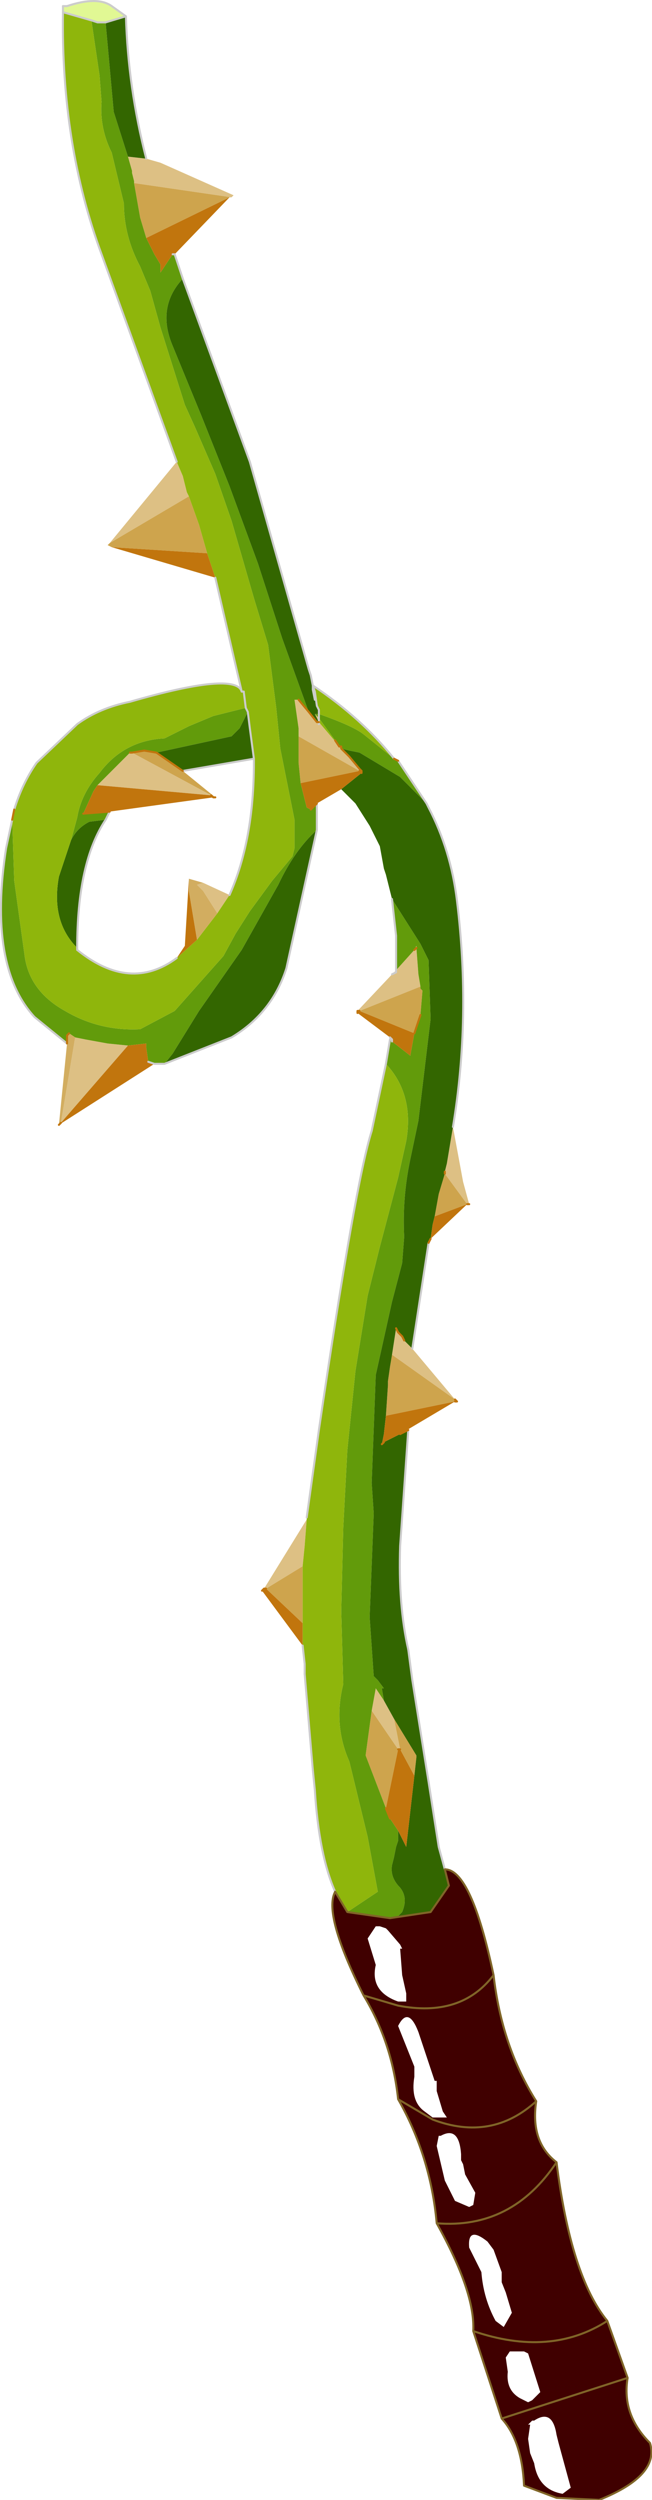 <?xml version="1.0" encoding="UTF-8" standalone="no"?>
<svg xmlns:xlink="http://www.w3.org/1999/xlink" height="61.45px" width="16.05px" xmlns="http://www.w3.org/2000/svg">
  <g transform="matrix(1.0, 0.0, 0.0, 1.0, 0.0, 0.0)">
    <path d="M5.7 4.85 L3.3 4.5 3.3 4.45 3.25 4.25 3.25 4.2 3.15 3.85 3.6 3.9 3.95 4.0 5.75 4.8 5.7 4.85 M11.15 27.7 L11.4 29.05 11.55 29.6 11.5 29.6 10.95 28.85 10.95 28.8 11.0 28.6 11.15 27.7 M10.15 33.15 L11.2 34.4 9.65 33.3 9.75 32.65 9.8 32.75 9.9 32.85 9.95 32.95 10.15 33.15 M6.5 39.05 L7.55 37.35 7.55 37.3 7.55 37.35 7.5 38.0 7.45 38.5 6.55 39.05 6.5 39.05 M8.8 24.85 L9.65 23.95 9.75 23.85 10.2 23.35 10.25 23.3 10.3 23.95 10.35 24.25 8.85 24.85 8.8 24.85 M2.7 13.35 L4.35 11.35 4.5 11.7 4.6 12.1 4.65 12.2 2.7 13.35 M7.6 17.5 L7.8 17.75 7.85 17.8 7.85 17.75 7.75 17.55 7.85 17.65 7.85 17.75 8.4 18.4 8.7 18.75 8.6 18.6 8.85 18.9 8.9 18.95 8.85 18.95 7.35 18.1 7.35 17.9 7.25 17.2 7.35 17.2 7.6 17.5 M5.65 22.0 L5.35 22.45 5.0 21.9 4.85 21.75 5.0 21.7 5.65 22.0 M9.65 23.95 L9.75 23.9 9.75 23.85 9.75 23.9 9.65 23.95 M3.25 18.5 L5.2 19.55 2.4 19.3 2.65 19.05 2.75 18.95 3.2 18.5 3.25 18.5 M3.15 25.7 L1.5 27.6 1.85 25.5 2.1 25.55 2.65 25.65 3.15 25.7 M9.15 42.05 L9.25 41.5 9.45 41.8 9.7 42.25 9.85 43.0 9.8 43.0 9.15 42.05" fill="#ddc084" fill-rule="evenodd" stroke="none"/>
    <path d="M5.7 4.85 L5.65 4.85 3.6 5.85 3.45 5.35 3.3 4.5 5.7 4.85 M11.2 34.4 L11.25 34.45 11.2 34.45 9.5 34.8 9.55 34.05 9.55 33.95 9.6 33.6 9.65 33.3 11.2 34.4 M2.75 13.45 L2.65 13.4 2.7 13.35 4.65 12.2 4.9 12.9 5.1 13.6 2.75 13.45 M7.35 18.1 L8.85 18.95 7.4 19.25 7.35 18.75 7.35 18.7 7.35 18.1 M10.35 24.25 L10.35 24.3 10.4 24.35 10.35 24.95 10.25 25.25 10.2 25.4 8.85 24.85 10.35 24.25 M3.85 18.5 L4.5 18.95 5.3 19.6 5.25 19.6 5.2 19.55 3.25 18.5 3.55 18.45 3.85 18.5 M10.7 29.9 L10.8 29.35 10.95 28.85 11.5 29.6 10.7 29.9 M9.5 44.45 L9.0 43.15 9.15 42.05 9.8 43.0 9.5 44.45 M9.7 42.25 L10.25 43.15 10.25 43.2 10.2 43.65 9.85 43.0 9.7 42.25 M7.45 38.5 L7.45 39.0 7.45 39.9 6.55 39.05 7.45 38.5" fill="#cea44d" fill-rule="evenodd" stroke="none"/>
    <path d="M3.3 4.5 L3.45 5.35 3.6 5.85 3.8 6.25 3.95 6.5 3.95 6.7 4.25 6.25 4.3 6.25 4.5 6.85 Q3.85 7.55 4.25 8.5 L4.95 10.2 5.65 11.95 6.35 13.85 6.95 15.7 7.6 17.5 7.35 17.2 7.25 17.2 7.35 17.9 7.35 18.1 7.35 18.7 7.35 18.75 7.4 19.25 7.55 19.85 7.65 19.9 7.8 19.75 7.8 20.4 Q7.25 20.9 6.85 21.75 L5.95 23.35 4.9 24.85 4.25 25.9 4.05 26.15 3.9 26.15 3.8 26.15 3.65 26.1 3.6 25.75 3.6 25.65 3.15 25.7 2.65 25.65 2.1 25.55 1.85 25.5 1.7 25.4 1.65 25.45 1.65 25.6 1.65 25.65 0.85 25.0 Q-0.3 23.75 0.15 20.85 L0.3 20.15 0.35 21.65 0.6 23.45 Q0.7 24.35 1.6 24.85 2.45 25.35 3.45 25.3 L4.3 24.85 5.5 23.5 5.8 22.95 6.15 22.4 6.7 21.65 7.2 21.05 7.25 20.85 7.25 20.15 6.9 18.4 6.8 17.4 6.6 15.85 6.25 14.7 5.7 12.8 5.3 11.65 4.8 10.5 4.55 9.95 3.95 8.05 3.7 7.15 3.45 6.55 Q3.05 5.8 3.05 5.0 L2.75 3.75 Q2.45 3.15 2.5 2.5 L2.45 1.85 2.25 0.5 2.4 0.55 2.6 0.55 2.8 2.75 3.15 3.85 3.25 4.2 3.25 4.25 3.3 4.45 3.3 4.5 M9.7 18.65 L9.8 18.7 10.5 19.75 9.85 19.1 8.85 18.5 8.6 18.45 8.4 18.4 8.4 18.35 8.35 18.35 8.25 18.2 7.85 17.65 7.75 17.55 7.85 17.55 7.85 17.65 7.85 17.55 Q8.7 17.85 8.95 18.05 L9.7 18.65 M9.5 26.15 L9.6 25.55 9.65 25.55 9.65 25.6 10.1 25.95 10.2 25.4 10.25 25.25 10.2 25.4 10.25 25.25 10.35 24.95 10.4 24.35 10.35 24.3 10.35 24.25 10.3 23.95 10.25 23.3 10.25 23.25 10.2 23.35 9.75 23.85 9.75 23.0 9.65 22.1 10.35 23.2 10.55 23.6 10.6 25.05 10.3 27.55 10.1 28.5 Q9.9 29.45 9.95 30.4 L9.9 31.05 9.65 32.0 9.25 33.8 9.15 36.45 9.2 37.2 9.1 39.75 9.2 41.2 9.3 41.3 9.45 41.5 9.4 41.5 9.45 41.8 9.25 41.5 9.15 42.05 9.0 43.15 9.5 44.45 9.6 44.7 9.8 45.0 9.8 45.25 9.75 45.4 9.7 45.65 9.65 45.85 Q9.6 46.15 9.85 46.4 10.05 46.65 9.9 47.0 L9.8 47.1 9.6 47.15 8.55 47.0 9.3 46.5 9.05 45.15 8.6 43.3 Q8.2 42.4 8.45 41.4 L8.4 39.6 8.45 37.55 8.55 35.65 8.75 33.7 9.05 31.85 9.35 30.65 9.8 28.95 10.0 28.05 Q10.2 26.9 9.5 26.15 M6.05 17.4 L6.1 17.5 5.9 17.9 5.7 18.1 3.85 18.5 3.55 18.45 3.25 18.5 3.2 18.5 2.75 18.95 2.65 19.05 2.4 19.3 2.3 19.45 2.05 20.0 2.7 19.95 2.6 20.15 2.2 20.2 Q1.9 20.35 1.75 20.65 L1.9 20.1 Q2.0 19.5 2.45 19.0 3.05 18.2 4.05 18.15 L4.65 17.85 5.25 17.6 6.05 17.4" fill="#629b0b" fill-rule="evenodd" stroke="none"/>
    <path d="M1.55 0.3 L1.55 0.15 1.65 0.15 Q2.4 -0.1 2.75 0.15 L3.1 0.4 2.6 0.55 2.4 0.55 2.25 0.5 1.55 0.3" fill="#e1f894" fill-rule="evenodd" stroke="none"/>
    <path d="M4.5 6.85 L6.15 11.35 7.6 16.45 7.65 16.6 7.7 16.85 7.7 16.95 7.75 17.2 7.8 17.35 7.85 17.45 7.85 17.55 7.75 17.55 7.85 17.75 7.8 17.75 7.85 17.75 7.85 17.8 7.8 17.75 7.6 17.5 6.95 15.7 6.35 13.85 5.65 11.95 4.95 10.2 4.25 8.5 Q3.85 7.55 4.5 6.85 M10.5 19.75 L10.55 19.85 Q11.1 20.9 11.25 22.15 11.6 25.0 11.15 27.7 L11.0 28.6 10.95 28.8 10.95 28.85 10.8 29.35 10.7 29.9 10.65 30.1 10.6 30.45 10.55 30.55 10.15 33.15 9.95 32.95 9.9 32.85 9.8 32.75 9.75 32.65 9.65 33.3 9.6 33.6 9.55 33.95 9.55 34.05 9.5 34.8 9.45 35.25 9.4 35.5 9.45 35.45 9.85 35.25 10.05 35.15 9.85 38.0 Q9.8 39.45 10.05 40.55 L10.15 41.3 10.55 43.8 10.8 45.4 10.95 45.95 11.05 46.35 10.6 47.0 9.6 47.15 9.8 47.1 9.9 47.0 Q10.05 46.65 9.85 46.4 9.6 46.15 9.65 45.85 L9.7 45.65 9.75 45.4 9.8 45.25 9.8 45.0 10.0 45.4 10.2 43.65 10.25 43.2 10.25 43.15 9.7 42.25 9.45 41.8 9.4 41.5 9.45 41.5 9.3 41.3 9.2 41.2 9.1 39.75 9.2 37.2 9.15 36.45 9.25 33.8 9.65 32.0 9.9 31.05 9.95 30.4 Q9.9 29.45 10.1 28.5 L10.3 27.55 10.6 25.05 10.55 23.6 10.35 23.2 9.65 22.1 9.55 21.7 9.5 21.5 9.45 21.35 9.35 20.8 9.1 20.3 8.75 19.75 8.4 19.4 8.9 19.0 8.9 18.95 8.85 18.9 8.6 18.6 8.4 18.4 8.6 18.45 8.85 18.5 9.85 19.1 10.5 19.75 M7.8 20.4 L7.05 23.8 Q6.7 24.9 5.7 25.5 L4.05 26.15 4.25 25.9 4.9 24.85 5.95 23.35 6.85 21.75 Q7.25 20.9 7.8 20.4 M3.1 0.4 Q3.15 2.15 3.6 3.9 L3.15 3.85 2.8 2.75 2.6 0.55 3.1 0.4 M6.1 17.5 L6.15 17.9 6.25 18.65 4.5 18.95 3.85 18.5 5.7 18.1 5.9 17.9 6.1 17.5 M1.9 23.3 Q1.25 22.65 1.45 21.55 L1.75 20.65 Q1.9 20.35 2.2 20.2 L2.6 20.15 Q1.9 21.2 1.9 23.3" fill="#336600" fill-rule="evenodd" stroke="none"/>
    <path d="M7.7 16.85 Q8.9 17.65 9.7 18.65 L8.95 18.05 Q8.7 17.85 7.85 17.55 L7.85 17.45 7.8 17.35 7.75 17.0 7.7 16.85 M8.25 46.5 Q7.85 45.6 7.75 44.0 L7.7 43.5 7.5 41.15 7.5 40.9 7.45 40.45 7.45 39.9 7.45 39.0 7.45 38.5 7.5 38.0 7.55 37.35 7.55 37.3 7.85 35.15 Q8.75 29.05 9.15 27.8 L9.5 26.15 Q10.2 26.9 10.0 28.05 L9.8 28.95 9.35 30.65 9.05 31.85 8.75 33.7 8.55 35.65 8.45 37.55 8.4 39.6 8.45 41.4 Q8.2 42.4 8.6 43.3 L9.05 45.15 9.3 46.5 8.55 47.0 8.25 46.5 M0.3 20.15 L0.35 19.9 Q0.55 19.25 0.9 18.75 L1.9 17.8 Q2.45 17.4 3.2 17.25 5.8 16.5 5.95 17.0 L5.3 14.2 5.1 13.6 4.9 12.9 4.65 12.2 4.6 12.1 4.5 11.7 4.35 11.35 2.5 6.25 Q1.5 3.55 1.55 0.3 L2.25 0.5 2.45 1.85 2.5 2.5 Q2.45 3.15 2.75 3.75 L3.05 5.0 Q3.05 5.8 3.45 6.55 L3.7 7.15 3.95 8.05 4.55 9.95 4.8 10.5 5.3 11.65 5.7 12.8 6.25 14.7 6.6 15.85 6.8 17.4 6.9 18.4 7.25 20.15 7.25 20.85 7.2 21.05 6.7 21.65 6.15 22.4 5.8 22.95 5.5 23.5 4.3 24.85 3.45 25.3 Q2.45 25.35 1.6 24.85 0.7 24.35 0.6 23.45 L0.35 21.65 0.3 20.15 M6.1 17.5 L6.05 17.4 5.25 17.6 4.65 17.85 4.05 18.15 Q3.05 18.2 2.45 19.0 2.0 19.5 1.9 20.1 L1.75 20.65 1.45 21.55 Q1.25 22.65 1.9 23.3 L1.9 23.35 Q3.2 24.4 4.35 23.55 L4.85 23.1 5.35 22.45 5.65 22.0 Q6.25 20.65 6.25 18.75 L6.25 18.65 6.15 17.9 6.1 17.5 M6.0 17.0 L6.05 17.4 6.0 17.0 5.95 17.0 6.0 17.0 M8.6 18.6 L8.7 18.75 8.4 18.4 7.85 17.75 7.85 17.65 8.25 18.2 8.35 18.35 8.4 18.35 8.4 18.4 8.6 18.6" fill="#8fb60c" fill-rule="evenodd" stroke="none"/>
    <path d="M3.6 5.85 L5.65 4.85 4.3 6.25 4.25 6.25 3.95 6.7 3.95 6.5 3.8 6.25 3.6 5.85 M11.5 29.6 L10.6 30.45 10.65 30.1 10.7 29.9 11.5 29.6 M11.2 34.45 L9.85 35.25 9.45 35.45 9.4 35.5 9.45 35.25 9.5 34.8 11.2 34.45 M7.45 40.45 L6.45 39.1 6.5 39.05 6.55 39.05 7.45 39.9 7.45 40.45 M9.65 25.55 L9.6 25.5 8.8 24.9 8.8 24.85 8.85 24.85 10.2 25.4 10.1 25.95 9.65 25.6 9.65 25.55 9.65 25.6 9.65 25.55 M8.4 19.4 L7.8 19.75 7.65 19.9 7.55 19.85 7.4 19.25 8.85 18.95 8.9 18.95 8.9 19.0 8.4 19.4 M3.8 26.15 L1.45 27.65 1.5 27.6 3.15 25.7 3.6 25.65 3.6 25.75 3.65 26.1 3.8 26.15 M5.3 14.2 L2.75 13.45 5.1 13.6 5.3 14.2 M4.85 23.1 L4.35 23.55 4.55 23.25 4.65 21.6 4.65 21.9 4.85 23.1 M5.2 19.55 L5.25 19.6 2.7 19.95 2.05 20.0 2.3 19.45 2.4 19.3 5.2 19.55 M9.8 45.0 L9.6 44.7 9.5 44.45 9.8 43.0 9.85 43.0 10.2 43.65 10.0 45.4 9.8 45.0" fill="#c1750d" fill-rule="evenodd" stroke="none"/>
    <path d="M1.45 27.65 L1.65 25.65 1.65 25.6 1.65 25.45 1.7 25.4 1.85 25.5 1.5 27.6 1.45 27.65 M5.35 22.45 L4.85 23.1 4.65 21.9 4.65 21.6 5.0 21.7 4.85 21.75 5.0 21.9 5.35 22.45" fill="#d2ad60" fill-rule="evenodd" stroke="none"/>
    <path d="M10.95 45.95 Q11.6 45.95 12.15 48.55 12.35 50.3 13.2 51.65 13.05 52.65 13.7 53.15 14.05 55.95 14.95 57.05 L15.45 58.45 Q15.3 59.35 16.0 60.05 16.25 60.85 14.75 61.45 L13.7 61.4 12.9 61.1 Q12.85 60.0 12.35 59.45 L11.65 57.3 Q11.7 56.35 10.75 54.65 10.6 53.0 9.8 51.6 9.65 50.2 8.95 49.05 7.95 47.05 8.25 46.5 L8.55 47.0 9.6 47.15 10.6 47.0 11.05 46.35 10.95 45.95 M13.75 60.05 L13.7 59.85 Q13.6 59.2 13.15 59.5 L13.1 59.5 13.0 59.6 13.05 59.6 13.0 59.95 13.05 60.3 13.15 60.55 Q13.25 61.2 13.85 61.3 L14.05 61.15 13.75 60.05 M9.35 47.35 L9.25 47.35 9.05 47.65 9.25 48.3 Q9.1 48.95 9.8 49.2 L10.0 49.2 10.0 49.0 9.9 48.55 9.85 47.9 9.9 47.9 9.85 47.8 9.55 47.45 9.5 47.4 9.35 47.35 M10.3 49.95 Q10.05 49.3 9.8 49.8 L10.2 50.8 10.2 50.95 10.2 51.05 Q10.1 51.65 10.45 51.9 L10.65 52.05 11.0 52.05 10.9 51.9 10.75 51.4 10.75 51.15 10.7 51.15 10.3 49.95 M8.95 49.05 L9.8 49.3 Q11.35 49.6 12.15 48.55 11.35 49.6 9.8 49.3 L8.95 49.05 M10.8 52.5 L10.75 52.75 10.95 53.6 11.0 53.7 11.2 54.1 11.55 54.25 11.65 54.2 11.7 53.9 11.45 53.45 11.4 53.2 11.35 53.1 11.35 52.95 Q11.3 52.25 10.85 52.5 L10.8 52.5 M13.2 51.65 Q12.1 52.65 10.65 52.1 L9.8 51.6 10.65 52.1 Q12.1 52.65 13.2 51.65 M12.9 57.8 L12.55 57.8 12.45 57.95 12.5 58.3 Q12.45 58.75 12.8 58.95 L13.0 59.05 13.1 59.0 13.3 58.8 13.0 57.85 12.9 57.8 M12.35 56.0 L12.35 55.85 12.15 55.3 12.0 55.1 Q11.5 54.7 11.55 55.25 L11.85 55.85 Q11.9 56.5 12.2 57.05 L12.4 57.2 12.6 56.85 12.45 56.35 12.35 56.1 12.35 56.0 M13.7 53.15 Q12.6 54.8 10.75 54.65 12.6 54.8 13.7 53.15 M15.45 58.45 L12.35 59.45 15.45 58.45 M14.95 57.05 Q13.55 57.95 11.65 57.3 13.55 57.95 14.95 57.05" fill="#400000" fill-rule="evenodd" stroke="none"/>
    <path d="M13.7 61.4 L13.55 61.45 13.7 61.4" fill="#333333" fill-rule="evenodd" stroke="none"/>
    <path d="M4.3 6.25 L4.5 6.85 6.15 11.35 7.6 16.45 7.65 16.6 7.7 16.85 Q8.9 17.65 9.7 18.65 M9.8 18.7 L10.5 19.75 10.55 19.85 Q11.1 20.9 11.25 22.15 11.6 25.0 11.15 27.7 M10.55 30.55 L10.15 33.15 M10.05 35.15 L9.85 38.0 Q9.8 39.45 10.05 40.55 M7.5 41.15 L7.5 40.9 7.45 40.45 M7.55 37.3 L7.85 35.15 Q8.75 29.05 9.15 27.8 L9.5 26.15 9.6 25.55 9.65 25.55 9.6 25.5 M9.75 23.85 L9.75 23.0 9.65 22.1 M7.8 19.75 L7.8 20.4 7.05 23.8 Q6.7 24.9 5.7 25.5 L4.05 26.15 3.9 26.15 3.8 26.15 3.65 26.1 M1.65 25.65 L0.85 25.0 Q-0.3 23.75 0.15 20.85 L0.3 20.15 M0.35 19.9 Q0.55 19.25 0.9 18.75 L1.9 17.8 Q2.45 17.4 3.2 17.25 5.8 16.5 5.95 17.0 L6.0 17.0 M1.55 0.3 L1.55 0.15 M1.65 0.15 Q2.4 -0.1 2.75 0.15 L3.1 0.4 Q3.15 2.15 3.6 3.9 M2.25 0.5 L2.4 0.55 2.6 0.55 3.1 0.4 M1.55 0.3 L2.25 0.5 M4.3 6.25 L4.25 6.25 M7.85 17.55 L7.85 17.45 7.8 17.35 7.75 17.0 7.7 16.95 7.7 16.85 7.75 17.0 7.75 17.2 7.7 16.95 M7.85 17.75 L7.85 17.8 M7.85 17.65 L7.85 17.55 M9.65 25.6 L9.65 25.55 9.65 25.6 M9.75 23.85 L9.75 23.9 9.65 23.95 M1.9 23.3 L1.9 23.35 M7.85 17.65 L7.85 17.75" fill="none" stroke="#cccccc" stroke-linecap="round" stroke-linejoin="round" stroke-width="0.05"/>
    <path d="M10.05 40.55 L10.15 41.3 10.55 43.8 10.8 45.4 10.95 45.95 M8.25 46.5 Q7.85 45.6 7.75 44.0 L7.7 43.5 7.5 41.15 M5.95 17.0 L5.3 14.2 M4.35 11.35 L2.5 6.25 Q1.5 3.55 1.55 0.3 M1.55 0.15 L1.65 0.15 M6.05 17.4 L6.1 17.5 6.15 17.9 6.25 18.65 6.25 18.75 Q6.25 20.65 5.65 22.0 M4.35 23.55 Q3.2 24.4 1.9 23.35 L1.9 23.3 Q1.9 21.2 2.6 20.15 L2.7 19.95 M6.05 17.4 L6.0 17.0 M4.5 18.95 L6.25 18.65" fill="none" stroke="#cccccc" stroke-linecap="round" stroke-linejoin="round" stroke-width="0.05"/>
    <path d="M9.7 18.65 L9.8 18.7 M11.55 29.6 L11.5 29.6 M10.6 30.45 L10.55 30.55 M11.2 34.4 L11.25 34.45 11.2 34.45 M9.85 35.25 L10.05 35.15 M6.45 39.1 L6.5 39.05 6.55 39.05 M8.8 24.9 L8.8 24.85 8.85 24.85 M0.3 20.15 L0.35 19.9 M7.6 17.5 L7.8 17.75 7.85 17.75 M7.35 17.2 L7.6 17.5 M8.85 18.95 L8.9 18.95 8.85 18.9 8.6 18.6 8.4 18.4 8.4 18.35 8.35 18.35 8.25 18.2 M8.9 19.0 L8.9 18.95 M10.2 23.35 L10.25 23.3 M10.35 24.95 L10.25 25.25 10.2 25.4 M7.65 19.9 L7.8 19.75 M4.5 18.95 L3.85 18.5 3.55 18.45 3.25 18.5 3.2 18.5 M5.2 19.55 L5.25 19.6 5.3 19.6 M1.5 27.6 L1.45 27.65 M10.95 28.85 L10.95 28.8 M9.6 44.7 L9.5 44.45 M2.7 19.95 L2.05 20.0 M1.7 25.4 L1.65 25.45 1.65 25.6 1.65 25.65 M9.95 32.95 L9.9 32.85 9.8 32.75 9.75 32.65 M9.4 35.5 L9.45 35.45 M9.8 43.0 L9.85 43.0" fill="none" stroke="#c1750d" stroke-linecap="round" stroke-linejoin="round" stroke-width="0.05"/>
    <path d="M10.95 45.95 Q11.6 45.95 12.15 48.55 12.35 50.3 13.2 51.65 13.05 52.65 13.7 53.15 14.05 55.95 14.95 57.05 L15.45 58.45 Q15.3 59.35 16.0 60.05 16.25 60.85 14.75 61.45 L13.7 61.4 12.9 61.1 Q12.85 60.0 12.35 59.45 L11.65 57.3 Q11.7 56.35 10.75 54.65 10.6 53.0 9.8 51.6 9.65 50.2 8.95 49.05 7.95 47.05 8.25 46.5 L8.55 47.0 9.6 47.15 10.6 47.0 11.05 46.35 10.95 45.95 M12.15 48.55 Q11.35 49.6 9.8 49.3 L8.95 49.05 M9.8 51.6 L10.65 52.1 Q12.1 52.65 13.2 51.65 M11.65 57.3 Q13.55 57.95 14.95 57.05 M12.35 59.45 L15.45 58.45 M10.75 54.65 Q12.6 54.8 13.7 53.15" fill="none" stroke="#806528" stroke-linecap="round" stroke-linejoin="round" stroke-width="0.05"/>
  </g>
</svg>
